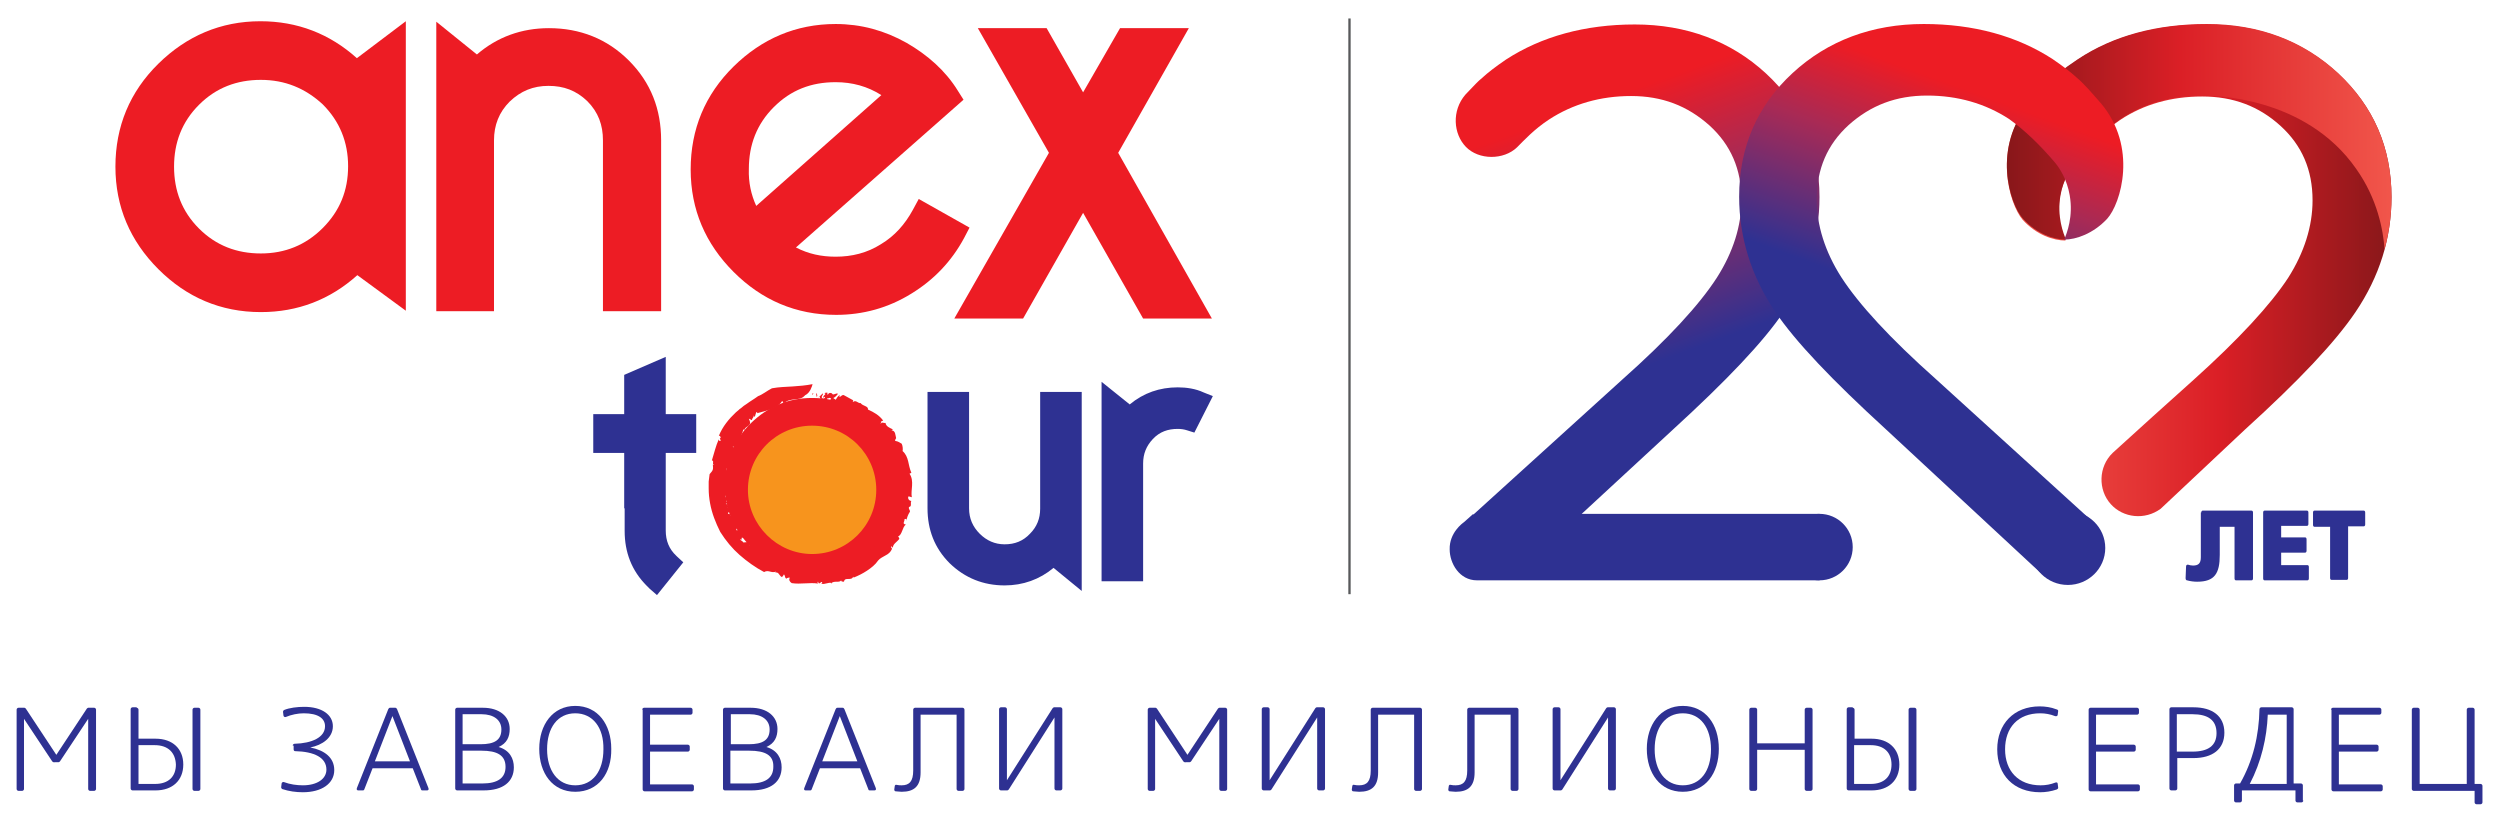 <?xml version="1.0" encoding="utf-8"?>
<!-- Generator: Adobe Illustrator 21.0.0, SVG Export Plug-In . SVG Version: 6.00 Build 0)  -->
<svg version="1.1" id="Layer_1" xmlns="http://www.w3.org/2000/svg" xmlns:xlink="http://www.w3.org/1999/xlink" x="0px" y="0px"
	 viewBox="0 0 541.5 181.5" style="enable-background:new 0 0 541.5 181.5;" xml:space="preserve">
<style type="text/css">
	.st0{fill:#2E3192;}
	.st1{fill:url(#XMLID_3_);}
	.st2{fill-rule:evenodd;clip-rule:evenodd;fill:#ED1C24;}
	.st3{fill-rule:evenodd;clip-rule:evenodd;fill:#2E3192;}
	.st4{fill:#ED1C24;}
	.st5{fill:#F7941D;}
	.st6{fill:none;stroke:#58595B;stroke-width:0.504;stroke-miterlimit:10;}
	.st7{fill:url(#XMLID_4_);}
	.st8{fill:url(#XMLID_5_);}
	.st9{fill:url(#XMLID_6_);}
</style>
<g id="XMLID_2_">
	<g id="XMLID_1054_">
		<path id="XMLID_1120_" class="st0" d="M11.6,165.1c-0.1,0-0.2-0.1-0.3-0.2l-6.1-9.2v15.2c0,0.2-0.2,0.4-0.4,0.4H4
			c-0.2,0-0.4-0.2-0.4-0.4v-17.2c0-0.2,0.2-0.4,0.4-0.4h1.3c0.1,0,0.2,0.1,0.3,0.2l6.6,10l6.6-10c0.1-0.1,0.2-0.2,0.3-0.2h1.3
			c0.2,0,0.4,0.2,0.4,0.4v17.2c0,0.2-0.2,0.4-0.4,0.4h-0.9c-0.2,0-0.4-0.2-0.4-0.4v-15.2l-6.1,9.2c-0.1,0.1-0.2,0.2-0.3,0.2H11.6z"
			/>
		<path id="XMLID_1116_" class="st0" d="M29.6,153.3c0.2,0,0.4,0.2,0.4,0.4v6.3h3.7c3.7,0,6,2.2,6,5.6c0,3.4-2.3,5.6-6,5.6h-5
			c-0.2,0-0.4-0.2-0.4-0.4v-17.2c0-0.2,0.2-0.4,0.4-0.4H29.6z M33.5,161.4H30v8.4h3.6c2.9,0,4.5-1.6,4.5-4.2
			C38,163.1,36.5,161.4,33.5,161.4z M43,153.3c0.2,0,0.4,0.2,0.4,0.4v17.2c0,0.2-0.2,0.4-0.4,0.4h-0.9c-0.2,0-0.4-0.2-0.4-0.4v-17.2
			c0-0.2,0.2-0.4,0.4-0.4H43z"/>
		<path id="XMLID_1114_" class="st0" d="M63.4,161.5c0-0.2,0.2-0.4,0.4-0.4c3.8-0.1,6.6-1.4,6.6-3.8c0-1.7-1.5-2.8-4.6-2.8
			c-1.3,0-2.7,0.3-3.9,0.8c-0.2,0.1-0.5-0.1-0.5-0.3l-0.1-0.8c0-0.2,0.1-0.3,0.2-0.4c1.2-0.5,2.9-0.7,4.4-0.7c3.8,0,6.2,1.7,6.2,4.2
			c0,2.5-2.3,4.1-4.9,4.6c3.1,0.6,5.2,2.2,5.2,4.9c0,2.9-2.7,4.8-6.8,4.8c-1.5,0-3-0.2-4.5-0.7c-0.1-0.1-0.2-0.2-0.2-0.4l0.1-0.8
			c0-0.2,0.3-0.4,0.5-0.3c1.3,0.5,2.8,0.7,4.1,0.7c3.1,0,5.1-1.4,5.1-3.4c0-2.6-2.6-3.9-6.8-4c-0.2,0-0.3-0.2-0.3-0.4V161.5z"/>
		<path id="XMLID_1111_" class="st0" d="M85.6,153.3c0.2,0,0.3,0.1,0.4,0.3l6.8,17.1c0.1,0.3,0,0.5-0.3,0.5h-1
			c-0.2,0-0.3-0.1-0.3-0.2l-1.8-4.6h-8.7l-1.8,4.6c-0.1,0.2-0.2,0.2-0.3,0.2h-1c-0.3,0-0.4-0.2-0.3-0.5l6.8-17.1
			c0.1-0.2,0.2-0.3,0.4-0.3H85.6z M81.2,164.9h7.6l-3.8-9.8L81.2,164.9z"/>
		<path id="XMLID_1107_" class="st0" d="M98.6,153.7c0-0.2,0.2-0.4,0.4-0.4h5.6c3.6,0,5.8,1.9,5.8,4.6c0,1.7-0.6,3.1-2.4,3.9
			c2.4,0.7,3.3,2.5,3.3,4.4c0,3.1-2.3,5-6.5,5h-5.8c-0.2,0-0.4-0.2-0.4-0.4V153.7z M104.3,154.7h-4.1v6.5h3.9c3,0,4.5-0.9,4.5-3.2
			C108.6,156,107,154.7,104.3,154.7z M104.3,162.6h-4.1v7.1h4.3c3.3,0,5-1.2,5-3.6C109.5,163.6,107.7,162.6,104.3,162.6z"/>
		<path id="XMLID_1104_" class="st0" d="M124.6,171.5c-4.9,0-7.8-4-7.8-9.3c0-5.2,2.9-9.3,7.8-9.3c4.9,0,7.8,4,7.8,9.3
			C132.5,167.5,129.6,171.5,124.6,171.5z M124.6,154.5c-3.8,0-6.1,3.1-6.1,7.8c0,4.6,2.3,7.8,6.1,7.8c3.8,0,6.1-3.1,6.1-7.8
			C130.8,157.6,128.4,154.5,124.6,154.5z"/>
		<path id="XMLID_1102_" class="st0" d="M139.1,153.7c0-0.2,0.2-0.4,0.4-0.4h10.1c0.2,0,0.4,0.2,0.4,0.4v0.7c0,0.2-0.2,0.4-0.4,0.4
			h-8.8v6.5h8.2c0.2,0,0.4,0.2,0.4,0.4v0.7c0,0.2-0.2,0.4-0.4,0.4h-8.2v7.1h9.1c0.2,0,0.4,0.2,0.4,0.4v0.7c0,0.2-0.2,0.4-0.4,0.4
			h-10.3c-0.2,0-0.4-0.2-0.4-0.4V153.7z"/>
		<path id="XMLID_1098_" class="st0" d="M156.6,153.7c0-0.2,0.2-0.4,0.4-0.4h5.6c3.6,0,5.8,1.9,5.8,4.6c0,1.7-0.6,3.1-2.4,3.9
			c2.4,0.7,3.3,2.5,3.3,4.4c0,3.1-2.3,5-6.5,5H157c-0.2,0-0.4-0.2-0.4-0.4V153.7z M162.4,154.7h-4.1v6.5h3.9c3,0,4.5-0.9,4.5-3.2
			C166.7,156,165.1,154.7,162.4,154.7z M162.3,162.6h-4.1v7.1h4.3c3.3,0,5-1.2,5-3.6C167.6,163.6,165.8,162.6,162.3,162.6z"/>
		<path id="XMLID_1095_" class="st0" d="M182.5,153.3c0.2,0,0.3,0.1,0.4,0.3l6.8,17.1c0.1,0.3,0,0.5-0.3,0.5h-1
			c-0.2,0-0.3-0.1-0.3-0.2l-1.8-4.6h-8.7l-1.8,4.6c-0.1,0.2-0.2,0.2-0.3,0.2h-1c-0.3,0-0.4-0.2-0.3-0.5l6.8-17.1
			c0.1-0.2,0.2-0.3,0.4-0.3H182.5z M178.1,164.9h7.6l-3.8-9.8L178.1,164.9z"/>
		<path id="XMLID_1093_" class="st0" d="M199.4,167.3c0,3-1.4,4.2-4.1,4.2c-0.5,0-0.9-0.1-1.3-0.1c-0.2,0-0.3-0.2-0.3-0.4l0.1-0.7
			c0-0.2,0.2-0.4,0.4-0.3c0.4,0.1,0.8,0.1,1.1,0.1c1.7,0,2.5-0.9,2.5-3.2v-13.2c0-0.2,0.2-0.4,0.4-0.4h10.3c0.2,0,0.4,0.2,0.4,0.4
			v17.2c0,0.2-0.2,0.4-0.4,0.4h-0.9c-0.2,0-0.4-0.2-0.4-0.4v-16.1h-7.8V167.3z"/>
		<path id="XMLID_1091_" class="st0" d="M230.1,170.8c0,0.2-0.2,0.4-0.4,0.4h-0.9c-0.2,0-0.4-0.2-0.4-0.4v-15.4l-9.9,15.6
			c-0.1,0.1-0.2,0.2-0.3,0.2h-1.4c-0.2,0-0.4-0.2-0.4-0.4v-17.2c0-0.2,0.2-0.4,0.4-0.4h0.9c0.2,0,0.4,0.2,0.4,0.4v15.4l9.9-15.6
			c0.1-0.1,0.2-0.2,0.3-0.2h1.4c0.2,0,0.4,0.2,0.4,0.4V170.8z"/>
		<path id="XMLID_1089_" class="st0" d="M256.6,165.1c-0.1,0-0.2-0.1-0.3-0.2l-6.1-9.2v15.2c0,0.2-0.2,0.4-0.4,0.4H249
			c-0.2,0-0.4-0.2-0.4-0.4v-17.2c0-0.2,0.2-0.4,0.4-0.4h1.3c0.1,0,0.2,0.1,0.3,0.2l6.6,10l6.6-10c0.1-0.1,0.2-0.2,0.3-0.2h1.3
			c0.2,0,0.4,0.2,0.4,0.4v17.2c0,0.2-0.2,0.4-0.4,0.4h-0.9c-0.2,0-0.4-0.2-0.4-0.4v-15.2l-6.1,9.2c-0.1,0.1-0.2,0.2-0.3,0.2H256.6z"
			/>
		<path id="XMLID_1087_" class="st0" d="M287,170.8c0,0.2-0.2,0.4-0.4,0.4h-0.9c-0.2,0-0.4-0.2-0.4-0.4v-15.4l-9.9,15.6
			c-0.1,0.1-0.2,0.2-0.3,0.2h-1.4c-0.2,0-0.4-0.2-0.4-0.4v-17.2c0-0.2,0.2-0.4,0.4-0.4h0.9c0.2,0,0.4,0.2,0.4,0.4v15.4l9.9-15.6
			c0.1-0.1,0.2-0.2,0.3-0.2h1.4c0.2,0,0.4,0.2,0.4,0.4V170.8z"/>
		<path id="XMLID_1085_" class="st0" d="M298.5,167.3c0,3-1.4,4.2-4.1,4.2c-0.5,0-0.9-0.1-1.3-0.1c-0.2,0-0.3-0.2-0.3-0.4l0.1-0.7
			c0-0.2,0.2-0.4,0.4-0.3c0.4,0.1,0.8,0.1,1.1,0.1c1.7,0,2.5-0.9,2.5-3.2v-13.2c0-0.2,0.2-0.4,0.4-0.4h10.3c0.2,0,0.4,0.2,0.4,0.4
			v17.2c0,0.2-0.2,0.4-0.4,0.4h-0.9c-0.2,0-0.4-0.2-0.4-0.4v-16.1h-7.8V167.3z"/>
		<path id="XMLID_1083_" class="st0" d="M319.4,167.3c0,3-1.4,4.2-4.1,4.2c-0.5,0-0.9-0.1-1.3-0.1c-0.2,0-0.3-0.2-0.3-0.4l0.1-0.7
			c0-0.2,0.2-0.4,0.4-0.3c0.4,0.1,0.8,0.1,1.1,0.1c1.7,0,2.5-0.9,2.5-3.2v-13.2c0-0.2,0.2-0.4,0.4-0.4h10.3c0.2,0,0.4,0.2,0.4,0.4
			v17.2c0,0.2-0.2,0.4-0.4,0.4h-0.9c-0.2,0-0.4-0.2-0.4-0.4v-16.1h-7.8V167.3z"/>
		<path id="XMLID_1081_" class="st0" d="M350,170.8c0,0.2-0.2,0.4-0.4,0.4h-0.9c-0.2,0-0.4-0.2-0.4-0.4v-15.4l-9.9,15.6
			c-0.1,0.1-0.2,0.2-0.3,0.2h-1.4c-0.2,0-0.4-0.2-0.4-0.4v-17.2c0-0.2,0.2-0.4,0.4-0.4h0.9c0.2,0,0.4,0.2,0.4,0.4v15.4l9.9-15.6
			c0.1-0.1,0.2-0.2,0.3-0.2h1.4c0.2,0,0.4,0.2,0.4,0.4V170.8z"/>
		<path id="XMLID_1078_" class="st0" d="M364.5,171.5c-4.9,0-7.8-4-7.8-9.3c0-5.2,2.9-9.3,7.8-9.3c4.9,0,7.8,4,7.8,9.3
			C372.3,167.5,369.4,171.5,364.5,171.5z M364.5,154.5c-3.8,0-6.1,3.1-6.1,7.8c0,4.6,2.3,7.8,6.1,7.8c3.8,0,6.1-3.1,6.1-7.8
			C370.6,157.6,368.3,154.5,364.5,154.5z"/>
		<path id="XMLID_1076_" class="st0" d="M378.9,153.7c0-0.2,0.2-0.4,0.4-0.4h0.9c0.2,0,0.4,0.2,0.4,0.4v7.3h10.3v-7.3
			c0-0.2,0.2-0.4,0.4-0.4h0.9c0.2,0,0.4,0.2,0.4,0.4v17.2c0,0.2-0.2,0.4-0.4,0.4h-0.9c-0.2,0-0.4-0.2-0.4-0.4v-8.5h-10.3v8.5
			c0,0.2-0.2,0.4-0.4,0.4h-0.9c-0.2,0-0.4-0.2-0.4-0.4V153.7z"/>
		<path id="XMLID_1072_" class="st0" d="M401.3,153.3c0.2,0,0.4,0.2,0.4,0.4v6.3h3.7c3.7,0,6,2.2,6,5.6c0,3.4-2.3,5.6-6,5.6h-5
			c-0.2,0-0.4-0.2-0.4-0.4v-17.2c0-0.2,0.2-0.4,0.4-0.4H401.3z M405.2,161.4h-3.6v8.4h3.6c2.9,0,4.5-1.6,4.5-4.2
			C409.7,163.1,408.2,161.4,405.2,161.4z M414.7,153.3c0.2,0,0.4,0.2,0.4,0.4v17.2c0,0.2-0.2,0.4-0.4,0.4h-0.9
			c-0.2,0-0.4-0.2-0.4-0.4v-17.2c0-0.2,0.2-0.4,0.4-0.4H414.7z"/>
		<path id="XMLID_1070_" class="st0" d="M445.8,154l-0.1,0.8c0,0.3-0.3,0.4-0.6,0.3c-1-0.4-2.1-0.6-3.2-0.6c-4.8,0-7.6,3.1-7.6,7.8
			c0,4.7,2.9,7.8,7.7,7.8c1.1,0,2.2-0.2,3.2-0.6c0.3-0.1,0.5,0,0.5,0.3l0.1,0.8c0,0.2-0.1,0.3-0.3,0.4c-1.2,0.4-2.4,0.6-3.6,0.6
			c-5.7,0-9.3-3.7-9.3-9.3c0-5.5,3.6-9.3,9.2-9.3c1.2,0,2.5,0.2,3.5,0.6C445.7,153.7,445.8,153.8,445.8,154z"/>
		<path id="XMLID_1068_" class="st0" d="M452.4,153.7c0-0.2,0.2-0.4,0.4-0.4h10.1c0.2,0,0.4,0.2,0.4,0.4v0.7c0,0.2-0.2,0.4-0.4,0.4
			H454v6.5h8.2c0.2,0,0.4,0.2,0.4,0.4v0.7c0,0.2-0.2,0.4-0.4,0.4H454v7.1h9.1c0.2,0,0.4,0.2,0.4,0.4v0.7c0,0.2-0.2,0.4-0.4,0.4
			h-10.3c-0.2,0-0.4-0.2-0.4-0.4V153.7z"/>
		<path id="XMLID_1065_" class="st0" d="M475.1,164.2h-3.5v6.6c0,0.2-0.2,0.4-0.4,0.4h-0.9c-0.2,0-0.4-0.2-0.4-0.4v-17.2
			c0-0.2,0.2-0.4,0.4-0.4h4.8c4.1,0,6.7,1.9,6.7,5.5C481.8,162.3,479.2,164.2,475.1,164.2z M474.9,154.7h-3.4v8.1h3.4
			c3.4,0,5.2-1.3,5.2-4C480.1,156,478.3,154.7,474.9,154.7z"/>
		<path id="XMLID_1062_" class="st0" d="M498.9,173.4c0,0.2-0.2,0.4-0.4,0.4h-0.9c-0.2,0-0.4-0.2-0.4-0.4v-2.2h-11.6v2.2
			c0,0.2-0.2,0.4-0.4,0.4h-0.9c-0.2,0-0.4-0.2-0.4-0.4v-3.3c0-0.2,0.2-0.4,0.4-0.4h0.9c2.8-4.9,4.1-10.4,4.2-16.1
			c0-0.2,0.2-0.4,0.4-0.4h6.6c0.2,0,0.4,0.2,0.4,0.4v16.1h1.6c0.2,0,0.4,0.2,0.4,0.4V173.4z M495.3,169.8v-15h-4.1
			c-0.2,5-1.4,10.2-3.9,15H495.3z"/>
		<path id="XMLID_1060_" class="st0" d="M504.9,153.7c0-0.2,0.2-0.4,0.4-0.4h10.1c0.2,0,0.4,0.2,0.4,0.4v0.7c0,0.2-0.2,0.4-0.4,0.4
			h-8.8v6.5h8.2c0.2,0,0.4,0.2,0.4,0.4v0.7c0,0.2-0.2,0.4-0.4,0.4h-8.2v7.1h9.1c0.2,0,0.4,0.2,0.4,0.4v0.7c0,0.2-0.2,0.4-0.4,0.4
			h-10.3c-0.2,0-0.4-0.2-0.4-0.4V153.7z"/>
		<path id="XMLID_1058_" class="st0" d="M534.3,169.8v-16.1c0-0.2,0.2-0.4,0.4-0.4h0.9c0.2,0,0.4,0.2,0.4,0.4v16.1h1.3
			c0.2,0,0.4,0.2,0.4,0.4v3.6c0,0.2-0.2,0.4-0.4,0.4h-0.9c-0.2,0-0.4-0.2-0.4-0.4v-2.5h-13.2c-0.2,0-0.4-0.2-0.4-0.4v-17.2
			c0-0.2,0.2-0.4,0.4-0.4h0.9c0.2,0,0.4,0.2,0.4,0.4v16.1H534.3z"/>
	</g>
	<g id="XMLID_1034_">
		<g id="XMLID_1794_">
			<circle id="XMLID_1796_" class="st0" cx="394.1" cy="118.5" r="7.2"/>
			<linearGradient id="XMLID_3_" gradientUnits="userSpaceOnUse" x1="329.464" y1="10.449" x2="374.074" y2="133.016">
				<stop  offset="0.128" style="stop-color:#ED1C24"/>
				<stop  offset="0.296" style="stop-color:#A82A55"/>
				<stop  offset="0.567" style="stop-color:#2E3192"/>
			</linearGradient>
			<path id="XMLID_1795_" class="st1" d="M362.3,93.1c11.7-10.7,19.6-19,24-25.5c5.2-7.7,7.8-16.1,7.8-24.9
				c0-10.7-3.9-19.7-11.6-26.8c-7.6-7-17.2-10.6-28.4-10.6c0,0,0,0,0,0v0c-10.8,0-20.2,2.6-27.9,7.6c-2.2,1.5-3.9,2.8-5.2,4
				c-0.5,0.4-0.9,0.8-1.2,1.1c0,0,0,0-0.1,0.1c0,0,0,0,0,0c-0.9,0.9-1.6,1.7-2.3,2.4c-3,3.5-2.6,8.5,0.1,11.3
				c2.8,2.9,8.2,2.9,11.1,0.1c1.5-1.5,3.7-3.9,6.9-6c5.2-3.4,11.2-5.1,17.8-5.1c6.7,0,12.2,2.1,17,6.4c4.6,4.2,6.9,9.5,6.9,16.1
				c0,5.6-1.8,11.3-5.3,16.8c-3.8,5.9-10.6,13.3-20.5,22.1l-32.2,29.2H319v0l-1.9,1.7c-0.3,0.2-3.2,2.3-3.1,5.9c0,3,2.1,6.7,5.9,6.7
				c25,0,49.2,0,74.2,0v-14.4h-51.5L362.3,93.1z"/>
		</g>
		<g id="XMLID_1048_">
			<path id="XMLID_1791_" class="st2" d="M172.4,53.6c2.7,1.4,5.5,2,8.6,2c3.5,0,6.8-0.8,9.8-2.7c3-1.8,5.2-4.3,6.9-7.4l1.3-2.4
				l11,6.2l-1.2,2.3c-2.7,5-6.5,9-11.4,12c-5,3.1-10.5,4.6-16.3,4.6c-8.7,0-16.1-3.2-22.2-9.3c-6.1-6.1-9.3-13.5-9.3-22.2
				c0-8.7,3.1-16.2,9.3-22.3c6.1-6,13.5-9.2,22.1-9.2c5.5,0,10.6,1.4,15.4,4.1c4.5,2.6,8.4,6,11.1,10.4l1.2,1.9L172.4,53.6z
				 M163.8,44.6l27.1-24c-3-1.9-6.3-2.8-9.9-2.8c-5.3,0-9.7,1.7-13.4,5.4c-3.7,3.7-5.4,8.2-5.4,13.4
				C162.1,39.5,162.7,42.2,163.8,44.6"/>
			<path id="XMLID_1788_" class="st2" d="M77.4,59.6c-5.9,5.3-12.9,8-20.9,8c-8.7,0-16.1-3.2-22.2-9.3C28.2,52.2,25,44.8,25,36.1
				c0-8.7,3.1-16.2,9.3-22.3c6.1-6,13.5-9.2,22.1-9.2c8,0,15,2.7,20.9,8l10.6-8v62.7L77.4,59.6z M56.5,17.3c-5.2,0-9.7,1.7-13.4,5.4
				c-3.7,3.7-5.4,8.2-5.4,13.4c0,5.2,1.7,9.7,5.4,13.4c3.7,3.7,8.2,5.4,13.4,5.4c5.2,0,9.7-1.8,13.4-5.5c3.7-3.7,5.5-8.1,5.5-13.4
				c0-5.2-1.8-9.7-5.5-13.4C66.1,19.1,61.7,17.3,56.5,17.3"/>
			<path id="XMLID_1787_" class="st2" d="M103.3,11.8c4.4-3.8,9.7-5.7,15.6-5.7c6.7,0,12.6,2.3,17.3,7c4.8,4.8,7,10.6,7,17.3v37
				h-12.6v-37c0-3.3-1-6.1-3.4-8.5c-2.4-2.3-5.1-3.3-8.4-3.3c-3.3,0-6,1.1-8.4,3.4c-2.3,2.3-3.4,5.1-3.4,8.4v37H94.5V4.7L103.3,11.8
				z"/>
			<polygon id="XMLID_1786_" class="st2" points="242.2,33.1 262.5,69 247.6,69 234.6,46.1 221.6,69 206.7,69 227.2,33.1 211.8,6.1 
				226.7,6.1 234.6,20 242.6,6.1 257.5,6.1 			"/>
			<path id="XMLID_1785_" class="st3" d="M228.2,123c-3,2.5-6.6,3.8-10.6,3.8c-4.6,0-8.6-1.6-11.9-4.8c-3.3-3.3-4.8-7.3-4.8-11.9
				V84.9h9v25.2c0,2.2,0.8,4,2.3,5.5c1.5,1.5,3.3,2.3,5.4,2.3c2.2,0,4-0.7,5.5-2.3c1.5-1.5,2.2-3.3,2.2-5.4V84.9h9V128L228.2,123z"
				/>
			<path id="XMLID_1784_" class="st3" d="M244.7,87.6c3-2.5,6.5-3.7,10.4-3.7c1.9,0,3.9,0.3,5.6,1.1l2,0.8l-4,7.9l-1.6-0.5
				c-0.6-0.2-1.3-0.3-2-0.3c-2.1,0-3.9,0.6-5.4,2.2c-1.4,1.5-2.1,3.2-2.1,5.3v25.5h-9V82.7L244.7,87.6z"/>
			<path id="XMLID_1783_" class="st4" d="M175.7,92c0.3-0.1-0.2-0.5,0.2-0.2C175.9,92,175.8,92.2,175.7,92"/>
			<path id="XMLID_1782_" class="st4" d="M177,91.7c0.6-0.7,1.2-0.6,1.8-0.4c0.6,0.2,1.1,0.5,1.8,0.2c0.1,0-0.3,0.7,0.1,0.6
				c0.7-0.3,1.4-0.1,2,0.3c0.6,0.5,1.1,1.2,1.3,2l-0.2,0.1c0.1,0.3,0.8-0.1,0.9,0.1c-0.1,0.1-0.2,0.1-0.3,0.3c0.3-0.3,0.5,0.2,0.8,0
				c0,0.2-0.3,0.4-0.3,0.7l0.5-0.2c0.6-0.3,0.7-0.1,0.9,0.2c0.1,0.3,0.2,0.6,0.6,0.6c-0.1,0.1-0.2,0.1-0.3,0.2
				c1.2,0.3,1.7,1.4,2.5,2.2c-0.2,0-0.5,0.1-0.6,0.3c0.5-0.2,0.8,0.1,1,0.3c-0.4,0.3,0.7,0.3,0.5,0.7l-0.1,0
				c0.6,0.1-0.2,0.5,0.5,0.5l-0.4,0.3c0.8-0.1-0.3,0.5,0.1,0.6l0.2,0c0.2,0.2-0.1,0.3,0,0.5l-0.1,0c0.3,0.4-0.1,0.7,0.5,0.6
				c-0.4,0.2-0.3-0.4-0.9,0c0.4,0.6,0.6,1.3,0.7,2c0.1,0.7,0,1.4,0,2.2c-0.3,0.1-0.3,0.2-0.6,0.2c0.1,0.1,0,0.5,0.3,0.7
				c0,0-0.3,0-0.4,0.1c-0.3,0.2,0.6,0.4,0.3,0.6c-0.1-0.1-0.3-0.2-0.5-0.2c0.4,0.3,0.3,0.6,0.3,0.9c-0.1-0.1-0.1-0.2-0.3-0.2
				c0.4,0.4-0.3,0.5,0,0.9l-0.3-0.2c-0.5,0.3,0.6,0.3,0.3,0.6c-0.1-0.1-0.2-0.1-0.3-0.2c0.5,0.5,0.1,1,0.1,1.4c0,0-0.1-0.1-0.1-0.1
				c-0.1,0.4-0.5,0.7-0.4,1.2c-0.2,0.1-0.7-0.5-0.8-0.1c0.6,0.4-0.1,0.7,0.7,1c-0.3,0.2-0.8,0.6-0.8,0.9c-0.1-0.3-0.8-0.4-0.6-0.7
				l-0.5-0.1c-0.2-0.2,0.2-0.1-0.1-0.3c-0.1,0.1-0.1,0.6-0.3,0.6c0.2,0.5,0.6,1.2,0.3,1.6c0-0.3-0.6-0.5-0.6-0.6l0.3,0.7l0.2,0.7
				c-0.1,0.1-0.4-0.4-0.4-0.1c0.1,0.1,0.1,0.3,0.2,0.4c-0.1,0-0.4,0.6-0.9,0.1c-0.2-0.2,0.1-0.3-0.2-0.3c-0.2,0.2-0.1,0.4-0.3,0.5
				l-0.1-0.1c-0.2,0-0.3,0.6,0.1,0.7c0.1-0.1-0.3-0.3,0-0.3c0.1,0.4-0.1,0.7-0.3,0.9c0-0.1-0.1-0.3-0.2-0.5c0,0.7-0.3,1-0.5,1.5
				c0.2,0.3-0.2-0.6,0-0.5c-0.4-0.1-0.5,0.2-0.7,0.5c-0.2,0.2-0.4,0.5-0.7,0.3c0-0.1,0.2,0.4,0.2,0.3c-0.3,0.1-0.4-0.3-0.5-0.1
				c-0.1-0.2-0.2,0.2-0.3,0.3c0,0.2-0.1-0.1,0-0.2c-0.1,0.3-1,1.1-1.7,0.8c0.1,0.2-0.2,0.7-0.3,0.8l0-0.4c-0.2-0.2-0.4,0.1-0.5-0.2
				c-0.1,0.3,0.2,0.1,0.4-0.1c0.2-0.2,0.4-0.4,0.3-0.1c-0.2-0.3-0.4,0.8-0.4,0.2c-0.3,0.1-0.4,0.6-0.8,0.3c0.1,0.1,0.1-0.6-0.1-0.6
				c-0.4,0.1-0.1,0.2-0.4,0.4l-0.2,0.2c0,0.4-0.4,0-0.1,0.4c-0.1-0.3-0.6,0.3-0.6-0.4v-0.5c-0.1,0.1-0.2,0.6-0.3,0.8
				c0,0-0.1-0.2-0.1-0.2c0,0.8-0.4,0-0.6,0.6c-0.3-0.3-0.9,0-1-0.5c-0.3,0.2-0.5,0.5-0.8,0.3c0.1-0.1,0.1-0.1,0.2-0.3
				c-0.2-0.3-0.2,0-0.4,0.1c0.1-0.1-0.3-0.5-0.5-0.8c-0.3,0.2-0.3,0.7-0.3,0.9c-0.1-0.4-0.3-0.3-0.5-0.2c-0.2,0.1-0.5,0.2-0.5-0.2
				c0.1-0.1,0.5-0.3,0.3-0.6c-0.1-0.8-0.6,0.5-0.9,0l-0.1,0.7c-0.1-0.4-0.7,0.2-0.5-0.4c-0.2,0.2-0.4-0.4-0.5,0.3
				c-0.2-0.4-0.6-0.4-1-0.6c-0.4-0.1-0.6-0.3-0.6-1c-0.1,0.1-0.3-0.1-0.4,0.2c0,0.4,0.3-0.1,0.3,0.1c-0.1,0-0.2,0.1-0.2,0.2
				c-0.1-0.2-0.2-0.3,0.2-0.8c-0.2-0.6-0.9,0.8-1.3,0.3c0.2-0.2,0.2-0.3,0-0.4l-0.5,0.2c-0.3-0.3,0.2-0.6,0.4-1
				c-0.2,0-0.4-0.2-0.7,0l0.1-0.6c-0.1,0.4-0.3,0.1-0.4,0.2l0.1,0c0.1-0.2-0.2-0.2-0.3-0.2c-0.2,0.2,0,0.5,0,0.6
				c-0.2,0.1-0.3,0-0.6,0.1c0.3-0.3-0.1-0.5-0.2-0.6c-0.1-0.2-0.4,0.2-0.4,0.1c0.1-0.2-0.2-0.2,0.1-0.4c0.1,0,0,0.3,0.2,0.2
				c0-0.2,0.3-0.5-0.1-0.4c-0.3,0-0.6,0.7-0.6,0.2c0.2,0,0.3-0.1,0.4-0.2l-0.1-0.4l-0.3,0.3c0-0.1,0.1-0.1,0.1-0.2
				c-0.2,0.1-0.3,0-0.4,0c-0.1-0.1-0.2-0.1-0.4,0c-0.1-0.1,0-0.5-0.1-0.6l0,0c0-0.3-0.2-0.4-0.6-0.3l0.1-0.1
				c-0.1-0.1-0.3-0.3-0.5-0.2c0.1-0.4,1.2-1.1,0.6-1c-0.2-0.2-0.9,0.1-1,0.4c-0.1-0.6-1-0.7-0.7-1.4c-0.2,0-0.2,0.1-0.4,0
				c-0.1-0.4-0.4-0.7-0.6-1c-0.2-0.3-0.3-0.7-0.1-1.1c0.2,0.1,0.4-0.2,0.6-0.2c-0.4,0,0.3-0.3-0.3-0.2c-0.3,0.2-0.5,0.2-0.6,0.5
				c-0.4-0.3-0.6-1-0.3-1.4c-0.1,0.2-0.3,0.1-0.4,0.1c0.6-0.1,0.6-0.5,0.3-0.7l-0.4,0.1l0.3-0.3c-0.1-0.1-0.8,0.1-0.5-0.2
				c0.1-0.1,0.3-0.1,0.4-0.2c-0.3-0.2-0.9-0.5-0.7-0.8l0.5-0.3c-0.1-0.1-0.4-0.3-0.5,0c0.2-0.5,0.3-0.8,0.7-1
				c-0.6-0.4-0.9-0.8-1.1-1.4c0-0.1-0.1-0.2-0.1-0.3l0-0.2l0-0.2c0-0.3,0-0.5,0-0.8l0.3,0c0.3-0.2-0.5-0.2-0.3-0.3
				c0.3,0.1,0.6-0.2,0.9,0.1c0.3-0.3-0.4-0.5-0.5-0.8c-0.3-0.1,0.2,0.2-0.2,0.1c-0.1-0.1,0.3-0.5-0.2-0.6c0.2-0.1,0.6,0.1,0.8,0.1
				l-0.2-0.3c0.3-0.1,0.6,0.1,0.9,0.3c0.3,0.2,0.6,0.4,1,0.3l-0.1-0.2c0.6-0.1,0.6,0.6,0.8,0.1c-0.2-0.2-1-0.5-1.3-0.4
				c-0.1-0.5-1.2-0.4-1.1-0.9c0.3-0.1,0,0.4,0.5,0.4c0.5-0.2-0.2-0.5,0-0.7c-0.3,0.2-0.7-0.1-0.8-0.3c0.3-0.2,0.5,0.3,0.6-0.1
				c-0.3-0.1-0.4-0.5-0.7-0.3c-0.7-0.3,0.3-0.3-0.2-0.7c0.5,0,1,0.7,1.4,0.4c-0.5-0.1-0.5-0.7-1.2-0.7c0.2-0.1,0.5,0,0.8,0.2
				c0.3-0.1-0.7-0.8,0.3-0.6l-0.4-0.2c0.2,0,0.3-0.1,0.6-0.1c0.1-0.2-0.4-0.9,0.3-0.6c-0.1-0.1,0.2-0.5-0.4-0.5
				c-0.4,0.1,0.2,0.5-0.5,0.3c0.6,0,0.1-0.4,0-0.7l0.3,0.1c-0.1-0.1,0.1-0.3-0.1-0.5c0.1,0.1,0.3,0.2,0.4,0.1l-0.3-0.3
				c0-0.5,0.7,0.3,0.8-0.2c0,0.1,0.1,0.3,0.1,0.4c0-0.1,0.4,0,0.4-0.2c-0.3-0.3-0.7-0.6-0.9-0.8c0-0.3,0.4,0.1,0.2-0.3l0.3,0.5
				c0.1,0.1,0.7,0.2,0.8-0.1c0-0.2-0.3-0.8-0.7-0.7c0.1-0.1,0.4-0.2,0.6,0.1c0.1-0.4-0.4-0.2-0.4-0.6c0.3,0,0.8-0.1,1.3,0
				c0.1,0.2,0.2,0.4,0.4,0.6l0.1-0.1c0.3,0.5,0.4,0.1,0.8,0.6c0.1,0,0.1-0.3,0-0.5c-0.9-0.2-0.7-1.1-1.4-1.5c0.2-0.6,1.7,1,1.1-0.2
				c-0.2-0.1-0.5-0.7-0.6-0.3c0.3-0.2-0.5-0.7,0.1-0.8c0,0.5,0.8,0.3,0.9,1c-0.2-0.2-0.3,0-0.3,0.1c0.3,0.1,0.6,0.6,0.8,0.3
				c0.1-0.2,0.2-0.4-0.1-0.7c-0.3-0.3-0.1,0.2-0.4-0.2c0-0.1,0.1-0.1,0.2-0.2c0,0,0.1,0,0.1,0l0,0h0h0l0,0h0h0l0,0
				c0.1,0,0.1-0.1-0.1-0.4c-0.1,0.1-0.2,0.1-0.4,0l0,0l0,0h0l0,0v0l0,0l-0.1,0l-0.1-0.1c-0.1-0.1-0.1-0.1-0.2-0.2l0,0v0v0l0,0v0v0
				l0-0.1l0-0.2l0.2,0.3c0.5-0.2-0.3-0.5,0.1-0.8l0.6,0.3c0.3,0.5-0.7,0.3,0,0.9c0.2-0.2,0-0.6,0.4-0.6c0,0.1-0.1,0.2-0.1,0.3
				c0.1-0.1,0.9,0.7,0.8,0c0-0.3-0.2-0.3-0.4-0.5c0.3-0.4,0.2-0.8,0.5-1c0.3,0.6,0.5-0.3,0.6,0.4c-0.4-0.2-0.9,0.3-0.7,0.9
				c0.6,0.5-0.4,0.2,0.1,0.8c0.3-0.2,0.8,0.3,1.1,0.7c0.1,0,0-0.2,0-0.3c-0.3-0.4-0.3-0.3-0.6-0.7c0.4-0.2,0.6-0.6,0.5-1.1
				c0.2,0.1,0.5,0.5,0.3,0.6c0.3-0.4,0.8-0.6,1.3-0.7c-0.6-0.5,0.4-0.4-0.1-0.9c-0.3,0-0.8-0.4-0.8-0.7c0.2,0,0.2,0.3,0.3,0.4
				c0-0.5,0.6,0.4,0.5-0.3c-0.3,0.4,0.3,0.8,0.5,1.4c0.1-0.4,0.2,0.4,0.5,0.2c0.1-0.4,0.4-0.8,0.7-1.1c0.6,0.3,1.1-0.4,1.5-0.5
				c0.3,0.2,0.3,0.9,0.6,1c0.2-0.1-0.4-0.6,0.1-0.4l0,0.1c0.1-0.2,0.8,0.3,0.7-0.7l0,0.7c0.1,0.1,0.1-0.1,0.2-0.2
				c0,0.2,0.2,0.4,0.1,0.6c0.3,0.4,0.4-0.2,0.7-0.2l-0.2-0.4c0.4-0.4,0.7,0,1.1-0.2l0,0.4l0.2-0.3c0,0.4,0.2,0.6,0.3,0.3
				c-0.2,0.3-0.4,0.7-0.5,1.1c-0.2-0.2,0.1-0.5,0-0.9c-0.1-0.4-0.5-0.2-0.5,0.2c0.1,0,0.1-0.1,0.2-0.2c0.1,0.6-0.1,0.6-0.2,1
				c0.1,0,0.2,0.1,0.2-0.1c-0.1,0.3-0.2,0.4-0.5,0.4c0.1-0.3-0.1-0.3-0.1-0.5c0.1,0.5-0.1,0.7-0.4,0.6c-0.3-0.5-0.4,0.5-0.8,0.4
				c0-0.5,0.1-1,0.2-1.2c-0.3-0.2-0.2,0.1-0.5-0.1c0,0.4,0.1,1-0.1,1.3l-0.1-0.4c-0.2,0.3,0,0.8-0.3,0.8c-0.5,0-1,0.2-1.4,0.3
				l-0.2-0.3c0.1,0.8-0.5,0.6-0.6,1.1c-0.6-0.1-0.7,0.9-1.3,0.5c-0.5,0.8-0.9,1.5-1.6,2l-0.3-0.5c0.2,0.4-0.3-0.1-0.4,0
				c0.5,0.2,0.3,0.6,0.5,0.8c-0.6,0-0.5,0.7-0.4,1.2l-0.3-0.2c0.4,0.7-0.3,0.7-0.6,1c-0.2,0-0.5-0.1-0.5,0c0.4,0.5,0.3,0.6,0.5,1
				c-0.1,0.2-0.4,0.5-0.7,0.7c0.3,0.6,0.2,1,0.1,1.5c-0.1,0.5-0.1,0.9,0.1,1.4l-0.4,0c0.9,1,0,2.1,0.6,2.9l-0.8,0
				c-0.2,0.3,0.3,0.5,0.8,0.4c-0.2,0.3,0.5,0.5-0.1,0.8c-0.1,0.3,0.4,0.2,0.5,0.4c-0.1,0.5,0,0.7,0.3,1.1l0-0.1
				c-0.2,0-0.5,0.1-0.5,0.2c0.3,0.1,0.1,0.7,0.8,0.2c-0.1,0.3,0.1,0.5,0.3,0.7c0.2,0.2,0.4,0.4,0.2,0.8c0.2-0.2,0.3-0.1,0.5-0.1
				c0.2,0.3,0.1,1,0.6,1c0,0.1-0.4,0.2-0.3,0.3c0.1,0,0.3-0.2,0.4-0.2c0.4,0.1,0.5,0.4,0.6,0.8l0,0.1v0v0c0,0,0,0,0,0v0l0,0l0,0l0,0
				l0.1,0.2c0.1,0.1,0.1,0.2,0.1,0.3c0.1,0.1,0.2,0.3,0.3,0.4c0.6,0.2,1,0.5,1.5,0.7c0.5,0.3,0.9,0.6,1.4,0.7l-0.1,0.2
				c0.3-0.2,0.4,0,0.5,0.2c0.1,0.2,0.3,0.3,0.6-0.1c0,0.2,0.3,0.2,0.1,0.5c0.2-0.2,0.4,0,0.5,0.1c0.2,0.1,0.4,0.3,0.7,0
				c0,0-0.1,0-0.1,0.1c0.4,0.5,0.8,0,1.2,0.4c0,0.1-0.1,0.1-0.2,0.3c0.2,0.4,0.5-0.7,0.5,0.1c0.1,0,0.1-0.4,0-0.4
				c1,0.4,2.1-0.2,3-0.6c0.8,0.4,0.4,1.4,0.8,0.7c0.1,0.2-0.1-0.3,0-0.2c0.1-0.3,0.6,0.8,0.6,0.4c-0.2-0.5,0-0.3-0.1-0.6
				c0.5,0.2,0.8,0.6,1,0.1l0.1,0.3c0-0.5,0.2-0.6,0.3-0.8c0.1-0.2,0.3-0.4,0.2-0.9c0.9-0.6,1.6-1.4,2.2-2.3c0.6-0.9,1.1-1.8,1.5-2.6
				c0.5-0.8,0.8-1.7,0.9-2.7c0.1-0.5,0.1-1,0.2-1.5l0-0.4l0-0.1l0,0v0v0v0v0v0l0-0.3c0-0.2,0-0.2,0.1-0.4l0.1-0.4
				c0.7-0.5,0.7-0.6,0.3-1.1c0.1,0,0.2,0,0.3,0c-0.6,0.1-0.1-0.4-0.7-0.3c-0.1-0.8-0.4-1.3-0.7-2c0.1,0.1,0.6-0.1,0.5-0.2l-0.4,0
				l0.1-0.1c-0.1-0.1-0.4,0-0.6,0.2c-0.6-0.7-1-1.5-1.5-2.4c-0.1-0.1-0.1-0.2-0.2-0.3l-0.1-0.1v0v0c0.1,0.1,0,0,0,0l0,0l0,0l0,0
				l-0.1-0.2c-0.1-0.1-0.1-0.2-0.2-0.3c-0.1-0.1-0.2-0.2-0.2-0.3c-0.3-0.4-0.7-0.7-1.1-0.9c-0.2-0.5-0.9-0.6-1.4-0.6
				c-0.5-0.7-1.1-1.2-1.8-1.6c-0.7-0.3-1.5-0.4-2.4-0.2C175.9,93.7,176.1,92.1,177,91.7"/>
			<path id="XMLID_1781_" class="st4" d="M175.4,92.1c-0.1-0.3-0.3-0.5-0.1-0.9C175.2,91.5,175.4,91.8,175.4,92.1"/>
			<path id="XMLID_1780_" class="st4" d="M168.4,90.6c0,0.1-0.1-0.1-0.2-0.1c0.1-0.1,0-0.3,0.2-0.2
				C168.3,90.4,168.4,90.5,168.4,90.6"/>
			<path id="XMLID_1779_" class="st4" d="M166.8,91.4c-0.1-0.2,0.1-0.6,0.3-0.8C166.9,90.8,166.9,91.1,166.8,91.4"/>
			<path id="XMLID_1753_" class="st4" d="M164.7,91.5c-0.3-0.1-0.3-0.2-0.1-0.3C164.7,91.3,164.6,91.4,164.7,91.5"/>
			<path id="XMLID_1752_" class="st4" d="M165,92.1c-0.1,0.1-0.3,0-0.4-0.1C164.7,92.2,164.7,91.7,165,92.1"/>
			<path id="XMLID_1751_" class="st4" d="M161.8,94.3c0,0.1,0,0.4-0.3,0.3C161.7,94.6,161.5,94,161.8,94.3"/>
			<path id="XMLID_1750_" class="st4" d="M161.1,96c0,0-0.1,0-0.1,0.1c-0.2,0-0.3-0.2-0.2-0.3L161.1,96z"/>
			<polygon id="XMLID_1749_" class="st4" points="172.1,120.8 171.9,120.9 172,120.6 			"/>
			<path id="XMLID_1748_" class="st4" d="M184.9,118.5c0.1-0.2,0.3,0.1,0.3,0.2C185.1,118.8,185,118.4,184.9,118.5"/>
			<polygon id="XMLID_1747_" class="st4" points="188.6,112.7 188.6,112.7 188.1,112.4 			"/>
			<path id="XMLID_1746_" class="st4" d="M176.2,85.2c-0.4,0.1,0.2,0.5-0.3,0.2C176,85.2,176.1,85,176.2,85.2"/>
			<path id="XMLID_1745_" class="st4" d="M174.4,85.6c-0.7,0.8-1.4,0.8-2.3,0.9c-0.8,0.1-1.7,0.2-2.3,0.9c-0.2,0.1-0.2-0.8-0.5-0.4
				c-0.5,0.8-1.3,1.2-2.3,1.6c-0.9,0.4-2,0.6-3,0.9l0-0.3c-0.4,0.1-0.3,0.9-0.6,1.1c-0.1-0.1,0-0.2-0.2-0.3c0.2,0.4-0.4,0.6-0.3,1
				c-0.2,0-0.5-0.3-0.7-0.3l0.2,0.5c0.2,0.6-0.1,0.9-0.4,1.1c-0.3,0.2-0.7,0.4-0.8,0.9c-0.1-0.1-0.1-0.2-0.2-0.2
				c-0.3,1.4-1.3,2.7-1.7,4c-0.1-0.1-0.4-0.3-0.6-0.3c0.4,0.3,0.4,0.7,0.3,1.1c-0.6-0.1,0.2,0.8-0.2,1.1l-0.1-0.1
				c0.4,0.5-0.5,0.3,0.1,0.8l-0.5,0.1c0.7,0.4-0.5,0.3-0.2,0.7l0.2,0c0.1,0.3-0.3,0.3-0.2,0.6H158c0.1,0.6-0.4,0.8,0.2,0.9
				c-0.5,0.1-0.1-0.6-0.9-0.4c0.1,1,0.2,1.9,0.2,2.8c0,0.9,0,1.8,0.1,2.7c-0.2,0.2-0.3,0.4-0.5,0.4c0.1,0.2,0.2,0.7,0.5,0.8
				c0-0.1-0.3,0.2-0.3,0.3c-0.2,0.4,0.7,0.2,0.5,0.6c-0.2-0.1-0.4-0.1-0.6,0c0.5,0.2,0.5,0.6,0.8,0.9c-0.1,0-0.2-0.1-0.4,0
				c0.6,0.2,0.1,0.7,0.5,1l-0.4,0c-0.2,0.7,0.7-0.1,0.7,0.5c-0.1-0.1-0.3,0-0.4,0c0.7,0.2,0.8,1,1.2,1.3c-0.1,0-0.1,0-0.1,0
				c0.3,0.4,0.4,1,0.9,1.3c0,0.2-0.8,0.4-0.4,0.8c0.6-0.4,0.7,0.6,1.2-0.1c0.1,0.4,0.4,1.1,0.7,1.2c-0.3,0-0.5,0.7-0.8,0.4l-0.1,0.5
				c-0.3,0.1-0.1-0.3-0.3,0c0.1,0.1,0.7,0.4,0.7,0.6c0.6,0,1.4-0.3,1.8,0c-0.4,0-0.4,0.6-0.6,0.6l0.8-0.2l0.7-0.2
				c0.2,0.1-0.3,0.4,0,0.5c0.1-0.1,0.3-0.2,0.4-0.2c0,0.1,0.7,0.4,0.3,0.9c-0.1,0.2-0.3-0.1-0.3,0.2c0.3,0.2,0.4,0,0.7,0.3l-0.1,0.1
				c0.1,0.2,0.7,0.2,0.7-0.3c-0.1-0.1-0.2,0.4-0.3,0.1c0.4-0.2,0.7-0.1,1,0.1c-0.2,0-0.3,0.2-0.4,0.3c0.7-0.2,1.1-0.1,1.7,0
				c0.2-0.3-0.5,0.4-0.4,0.2c0.2,0.4,0.5,0.4,0.8,0.4c0.3,0,0.6,0.1,0.7,0.5c-0.1,0,0.2-0.4,0.1-0.4c0.2,0.2,0,0.6,0.3,0.5
				c-0.1,0.3,0.3,0,0.5,0c0.2-0.1,0,0.1-0.2,0.1c0.2-0.1,0.5-0.1,0.9,0c0.4,0,0.8,0.2,1,0.4c0-0.2,0.5-0.5,0.7-0.5l-0.2,0.4
				c0.1,0.3,0.5,0.1,0.4,0.4c0.2-0.2-0.1-0.2-0.4-0.1c-0.3,0.1-0.6,0.1-0.3,0c0,0.4,0.7-0.5,0.5,0c0.3,0.1,0.7-0.4,0.8,0.1
				c-0.1-0.1-0.3,0.5-0.1,0.6c0.4,0,0.1-0.2,0.5-0.3l0.2-0.1c0.1-0.4,0.4,0.1,0.3-0.4c0,0.4,0.6-0.1,0.5,0.5l-0.1,0.5
				c0.2,0,0.4-0.5,0.5-0.8c0,0.1,0.1,0.2,0,0.2c0.1-0.8,0.4,0.1,0.7-0.5c0.4,0.3,1,0,1.2,0.5c0.3-0.3,0.5-0.6,0.9-0.4
				c-0.1,0.1-0.1,0.1-0.1,0.3c0.2,0.2,0.3,0,0.4-0.1c0,0.1,0.5,0.4,0.7,0.7c0.3-0.3,0.1-0.7,0.1-1c0.2,0.4,0.4,0.2,0.6,0.1
				c0.2-0.2,0.4-0.4,0.6,0c-0.1,0.1-0.3,0.5-0.1,0.6c0.4,0.7,0.4-0.7,0.9-0.4l-0.3-0.6c0.3,0.4,0.5-0.5,0.6,0.1
				c0.1-0.3,0.5,0.1,0.3-0.5c0.4,0.2,0.8-0.1,1.1-0.2c0.3-0.1,0.7-0.2,1.1,0.2c0-0.1,0.3-0.2,0.1-0.4c-0.3-0.3-0.1,0.3-0.3,0.1
				c0.1-0.1,0-0.2,0-0.3c0.3,0,0.4,0,0.5,0.6c0.6,0.1-0.1-1.2,0.5-1.3c0.1,0.3,0.2,0.3,0.3,0.2l0-0.6c0.4-0.1,0.5,0.4,0.8,0.8
				c0.1-0.2,0.4-0.3,0.3-0.7c0.2,0.1,0.4,0.2,0.6,0.3c-0.4-0.2,0-0.3,0-0.5l0,0.2c0.2,0.1,0.3-0.1,0.3-0.2c-0.2-0.2-0.5-0.1-0.6-0.1
				c0-0.2,0.1-0.3,0.1-0.6c0.2,0.4,0.5,0,0.6,0c0.2-0.1-0.1-0.5,0-0.5c0.2,0.2,0.3-0.2,0.4,0.2c0,0.1-0.3-0.1-0.2,0.2
				c0.2,0,0.5,0.4,0.5,0c0-0.3-0.6-0.6-0.2-0.7c0,0.1,0.1,0.3,0.2,0.5l0.4-0.1l-0.3-0.3c0.1,0,0.1,0.1,0.2,0.1
				c-0.1-0.2-0.1-0.3,0-0.4c0.1-0.1,0.1-0.3,0-0.5c0.1-0.1,0.5-0.1,0.6-0.1l0,0.1c0.3,0,0.4-0.3,0.3-0.6l0.1,0.1
				c0.1-0.1,0.2-0.3,0.1-0.6c0.4,0,1.3,0.9,1.1,0.3c0.2-0.2-0.3-0.8-0.6-0.9c0.5-0.3,0.3-1.1,1.1-1.1c-0.1-0.2-0.2-0.2-0.2-0.4
				c0.3-0.3,0.3-0.7,0.5-1c0.1-0.3,0.3-0.6,0.8-0.7c0.1,0.3,0.4,0.2,0.6,0.3c-0.3-0.3,0.4-0.1-0.1-0.4c-0.4-0.1-0.5-0.2-0.7-0.1
				c0-0.5,0.2-1.1,0.6-1.2c-0.2,0.1-0.3-0.1-0.4-0.2c0.6,0.2,0.7-0.1,0.6-0.4l-0.3-0.1l0.4-0.1c-0.1-0.1-0.7-0.3-0.3-0.4
				c0.1,0,0.3,0,0.4,0c-0.2-0.3-0.6-0.8-0.3-1l0.6-0.1c0-0.1-0.3-0.4-0.5-0.2c0.4-0.4,0.5-0.7,0.9-0.8c-0.5-0.5-0.8-1-0.9-1.5
				c0-0.1-0.1-0.3-0.1-0.5v0v0v0v0l0,0l0,0l0-0.1l0-0.2c0-0.3,0-0.5,0-0.7l0.3,0c0.2-0.3-0.5-0.1-0.3-0.3c0.3,0.1,0.5-0.2,0.9-0.1
				c0.3-0.4-0.5-0.4-0.7-0.7c-0.4,0,0.2,0.2-0.2,0.2c-0.1,0,0.2-0.5-0.3-0.5c0.2-0.1,0.6-0.1,0.8-0.1l-0.3-0.2
				c0.3-0.2,0.6-0.1,0.9,0c0.3,0.1,0.7,0.2,1,0l-0.1-0.2c0.5-0.3,0.7,0.5,0.8-0.1c-0.3-0.2-1.1-0.3-1.3,0c-0.2-0.5-1.3,0-1.4-0.5
				c0.3-0.2,0.1,0.4,0.6,0.2c0.4-0.3-0.3-0.4-0.2-0.7c-0.1,0.3-0.7,0.2-0.9,0.1c0.2-0.3,0.5,0,0.5-0.3c-0.3,0-0.6-0.2-0.8,0.1
				c-0.7,0.1,0.1-0.4-0.5-0.4c0.4-0.3,1.2,0,1.3-0.4c-0.4,0.2-0.8-0.3-1.4,0.1c0.1-0.2,0.4-0.3,0.8-0.3c0.2-0.3-1-0.2-0.1-0.6
				l-0.5,0.1c0.1-0.1,0.2-0.3,0.4-0.5c-0.1-0.2-0.9-0.3-0.2-0.6c-0.1,0-0.2-0.4-0.6-0.1c-0.2,0.4,0.5,0.1-0.1,0.5
				c0.5-0.4-0.2-0.3-0.5-0.4l0.3-0.1c-0.1,0-0.2-0.2-0.5-0.2c0.2,0,0.3-0.1,0.4-0.2l-0.4,0.1c-0.4-0.2,0.6-0.4,0.4-0.7l0.4,0.1
				c-0.1,0,0.2-0.3,0-0.4c-0.4,0.1-0.9,0.3-1.2,0.4c-0.2-0.1,0.3-0.3-0.1-0.3l0.5,0c0.1,0,0.5-0.5,0.3-0.7c-0.2-0.1-0.8,0-0.9,0.4
				c-0.1-0.1,0-0.4,0.3-0.5c-0.3-0.2-0.3,0.3-0.7,0.2c0.2-0.2,0.3-0.7,0.5-1.1l0.7-0.2l-0.1-0.2c0.6-0.1,0.2-0.4,0.8-0.6
				c0-0.2-0.3-0.2-0.5-0.2c-0.5,0.9-1.3,0.4-1.8,1c-0.5-0.2,1.3-1.6,0-1.1c-0.1,0.2-0.7,0.4-0.3,0.5c-0.1-0.3-0.8,0.4-0.7-0.1
				c0.4,0,0.4-0.8,1-0.8c-0.2,0.2,0,0.3,0.1,0.3c0.1-0.3,0.6-0.5,0.4-0.8c-0.2-0.1-0.4-0.3-0.7,0c-0.3,0.3,0.3,0.2-0.2,0.4
				c-0.1-0.1-0.2-0.1-0.2-0.2c0,0,0-0.1,0-0.1l0,0l0,0c0,0,0,0,0,0v0v0l0,0l0,0c0-0.1-0.1-0.1-0.4,0.1c0.1,0.1,0.1,0.2,0,0.3l0,0.1
				v0v0l0,0v0l0,0l0,0c0,0,0,0.1-0.1,0.1c-0.1,0.1-0.1,0.1-0.2,0.2l0,0l0,0h0l0,0h0l-0.1,0l-0.2,0l0.3-0.2c-0.2-0.5-0.5,0.3-0.8-0.1
				l0.3-0.6c0.4-0.3,0.3,0.6,0.9-0.1c-0.2-0.2-0.6,0-0.6-0.3c0.1,0,0.2,0,0.3,0c-0.1-0.1,0.6-1-0.2-0.8c-0.3,0.1-0.2,0.2-0.5,0.4
				c-0.4-0.2-0.8-0.1-1-0.2c0.4-0.5-0.4-0.4,0.3-0.7c-0.1,0.4,0.5,0.8,1,0.4c0.3-0.7,0.2,0.3,0.8-0.2c-0.3-0.3,0.2-0.8,0.4-1.2
				c-0.1-0.1-0.3,0-0.4,0c-0.3,0.3-0.2,0.4-0.5,0.8c-0.3-0.4-0.8-0.5-1.3-0.2c0-0.3,0.3-0.6,0.5-0.5c-0.5-0.2-1-0.6-1.4-1
				c-0.1,0.8-0.6-0.1-0.7,0.5c0.2,0.3,0.1,0.8-0.2,1.1c-0.1-0.1,0.2-0.3,0.2-0.5c-0.4,0.3,0-0.7-0.4-0.3c0.5,0,0.5-0.8,0.9-1.2
				c-0.5,0.1,0.2-0.4-0.1-0.5c-0.5,0.1-1,0.2-1.4,0.1c-0.3-0.7-1.2-0.5-1.6-0.6c-0.1-0.4,0.2-0.9,0-1.1c-0.3-0.1,0,0.7-0.3,0.3
				l0.1-0.1c-0.2,0.1-0.7-0.6-1.1,0.3l0.3-0.7c-0.1-0.1-0.2,0.1-0.3,0.1c0-0.2,0-0.5,0.2-0.6c-0.2-0.5-0.6,0-0.9-0.1l0.1,0.4
				c-0.6,0.2-0.9-0.2-1.4-0.1l0.1-0.4l-0.3,0.2c0.1-0.4-0.2-0.7-0.3-0.3c0.3-0.3,0.6-0.6,0.9-0.9c0.2,0.3-0.3,0.5-0.2,0.9
				c0.1,0.4,0.6,0.3,0.7-0.1c-0.2-0.1-0.2,0-0.4,0.2c0-0.6,0.3-0.5,0.5-0.9c-0.1,0-0.2-0.2-0.3,0c0.2-0.3,0.5-0.3,0.8-0.2
				c-0.3,0.2,0.1,0.4,0,0.5c0.1-0.5,0.5-0.6,0.9-0.4c0.2,0.6,0.9-0.2,1.3,0.1c-0.3,0.4-0.7,0.8-1,0.9c0.2,0.3,0.3,0.1,0.5,0.4
				c0.2-0.3,0.5-0.9,0.9-1l-0.1,0.4c0.4-0.1,0.6-0.6,1-0.4c0.7,0.4,1.5,0.8,2,1.1l-0.1,0.4c0.7-0.6,1.1,0.3,1.7,0.2
				c0.5,0.7,1.7,0.6,1.6,1.4c1.3,0.6,2.4,1.2,3.3,2.4l-0.6,0.2c0.5-0.1-0.1,0.3,0.1,0.5c0.1-0.5,0.7-0.1,1-0.2
				c0.1,0.8,1,1.1,1.6,1.4l-0.3,0.2c0.9,0.1,0.8,1,1,1.7c-0.1,0.2-0.3,0.4-0.2,0.6c0.7,0.1,0.8,0.3,1.4,0.6c0.2,0.4,0.3,1.1,0.2,1.6
				c0.7,0.6,1,1.4,1.2,2.2c0.2,0.8,0.3,1.6,0.7,2.5l-0.4,0.2c1.1,1.6,0.2,3.6,0.5,5.1l-0.7-0.2c-0.3,0.4,0.1,1,0.6,1
				c-0.3,0.4,0.2,1.2-0.5,1.3c-0.2,0.4,0.2,0.6,0.2,1c-0.5,0.8-0.6,1.2-0.8,2l0.1-0.2c-0.1-0.2-0.4-0.3-0.5-0.1
				c0.1,0.4-0.6,1,0.3,1.1c-0.4,0.3-0.6,0.9-0.8,1.4c-0.2,0.5-0.4,1-0.9,1.2c0.2,0.1,0.2,0.3,0.3,0.5c-0.5,0.7-1.4,1.1-1.4,1.9
				c-0.2,0-0.2-0.4-0.4-0.2c-0.1,0.2,0.2,0.2,0.2,0.5c-0.3,0.7-0.8,1.1-1.4,1.4c-0.5,0.3-1.2,0.6-1.6,1.1c-0.6,0.9-1.5,1.6-2.4,2.2
				c-0.9,0.6-1.9,1.1-2.9,1.5l-0.1-0.2c-0.2,0.5-0.6,0.5-1.1,0.5c-0.4,0-0.8,0-0.9,0.6c-0.2-0.1-0.6,0.1-0.6-0.3
				c-0.2,0.3-0.6,0.3-1,0.3c-0.4,0-0.9,0-1.2,0.4c0.1,0,0.1,0,0.2-0.1c-0.8-0.3-1.5,0.4-2.3,0.1c0.1-0.1,0.2-0.2,0.2-0.3
				c-0.3-0.3-0.7,0.8-0.9-0.1c-0.2,0-0.1,0.4,0,0.4c-1.8-0.3-3.8,0.2-5.7-0.1c-0.6-0.4-0.6-0.8-0.5-1c0.1-0.2,0.1-0.3-0.5-0.1
				c0-0.2-0.1,0.3-0.1,0.1c-0.5,0.1-0.3-1.1-0.7-0.8c-0.1,0.6-0.3,0.2-0.4,0.5c-0.7-0.6-0.6-1.1-1.4-1l0.2-0.2
				c-0.5,0.2-0.9,0.1-1.3,0c-0.4-0.1-0.8-0.2-1.3,0.1c-1.9-1-3.7-2.3-5.3-3.7c-1.6-1.4-3-3.1-4.2-5c-1-2-1.8-4-2.2-6.2
				c-0.2-1.1-0.3-2.1-0.3-3.2c0-0.3,0-0.5,0-0.8l0-0.4l0-0.3c0-0.2,0.1-0.6,0.1-0.8c0-0.3,0.1-0.5,0.1-0.8c0.8-0.9,0.8-1,0.7-2.1
				c0.1,0.1,0.1,0.1,0.3,0.1c-0.6-0.2,0.1-0.8-0.5-1c0.5-1.6,0.8-3,1.5-4.6c-0.1,0.3,0.3,0.6,0.4,0.3l-0.2-0.5l0.2,0
				c0-0.2-0.1-0.6-0.4-0.5c0.8-2,2.2-3.7,3.7-5.1c0.2-0.2,0.4-0.3,0.6-0.5l0.1-0.1l0,0l0,0l0,0l0,0l0,0l0.1-0.1l0.3-0.2l0.6-0.5
				l0.6-0.4c0.8-0.6,1.7-1.1,2.5-1.7c0.9-0.3,2-1.2,3-1.7c1.6-0.3,3.1-0.3,4.5-0.4c1.4-0.1,2.8-0.2,4.3-0.5
				C175.9,83.6,175.5,85.1,174.4,85.6"/>
			<path id="XMLID_1744_" class="st4" d="M176.8,85.1c0.1,0.3,0.4,0.5,0.1,0.9C176.9,85.7,176.7,85.4,176.8,85.1"/>
			<path id="XMLID_1743_" class="st4" d="M183.6,90c0.1-0.1,0,0.2,0,0.2c-0.1,0-0.3,0.2-0.3,0C183.5,90.3,183.5,90.1,183.6,90"/>
			<path id="XMLID_1742_" class="st4" d="M185.1,91.1c-0.2,0.2-0.6,0.2-0.8,0.1C184.5,91.2,184.8,91.2,185.1,91.1"/>
			<path id="XMLID_1741_" class="st4" d="M185.7,93c0,0.3-0.1,0.3-0.3,0.2C185.5,93.1,185.6,93.1,185.7,93"/>
			<path id="XMLID_1740_" class="st4" d="M186.2,92.6c0.1,0.1,0.1,0.3,0,0.4C186.4,92.9,185.9,92.9,186.2,92.6"/>
			<path id="XMLID_1739_" class="st4" d="M188.1,95.7c0.1,0.1,0.4,0.1,0.2,0.3C188.4,95.8,187.8,95.9,188.1,95.7"/>
			<path id="XMLID_1738_" class="st4" d="M189.4,96.8c0,0.1,0,0.1,0.1,0.1c-0.1,0.1-0.3,0.2-0.4,0.1L189.4,96.8z"/>
			<polygon id="XMLID_1737_" class="st4" points="180,121.5 180.1,121.3 180.1,121.6 			"/>
			<path id="XMLID_1736_" class="st4" d="M166.6,119.1c-0.2,0,0-0.3,0-0.3C166.7,118.8,166.3,119,166.6,119.1"/>
			<polygon id="XMLID_1735_" class="st4" points="160.2,114.4 160.2,114.4 159.8,114.7 			"/>
			<path id="XMLID_1053_" class="st3" d="M135.2,110.1L135.2,110.1l0-12h-6.7v-8.4h6.7v-8.5l9-3.9v12.4h0v0h6.6v8.4h-6.6v16.8
				c0,2.2,0.7,4,2.3,5.5c0,0,0,0,0.1,0.1l1.4,1.3l-5.7,7.1l-1.6-1.4c-0.2-0.2-0.4-0.4-0.6-0.6c-3.3-3.3-4.8-7.3-4.8-11.9V110.1z"/>
			<path id="XMLID_1050_" class="st4" d="M190,105.1C190,57.4,190,152.1,190,105.1 M175.9,86.2c5.2,0,9.7,1.8,13.4,5.5
				c3.7,3.7,5.5,8.1,5.5,13.4c0,5.1-1.8,9.6-5.5,13.3c-3.7,3.7-8.1,5.6-13.4,5.6c-5.1,0-9.6-1.9-13.3-5.6c-3.7-3.7-5.6-8.2-5.6-13.3
				c0-5.2,1.9-9.7,5.6-13.4C166.4,88,170.8,86.2,175.9,86.2"/>
			<path id="XMLID_1049_" class="st5" d="M162,106.1c0-7.7,6.2-13.9,13.9-13.9c7.7,0,13.9,6.2,13.9,13.9c0,7.7-6.2,13.9-13.9,13.9
				C168.3,120,162,113.7,162,106.1"/>
		</g>
		<line id="XMLID_1047_" class="st6" x1="292.3" y1="4" x2="292.3" y2="128.7"/>
		<g id="XMLID_1043_">
			
				<linearGradient id="XMLID_4_" gradientUnits="userSpaceOnUse" x1="382.675" y1="58.501" x2="465.978" y2="58.501" gradientTransform="matrix(-1 0 0 1 900.675 0)">
				<stop  offset="0" style="stop-color:#88171A"/>
				<stop  offset="0.45" style="stop-color:#DB1F26"/>
				<stop  offset="1" style="stop-color:#F1564B"/>
			</linearGradient>
			<path id="XMLID_1046_" class="st7" d="M439.6,22.4C439.6,22.4,439.6,22.4,439.6,22.4c2.1-2.4,4.2-5.3,10.5-9.5
				c7.7-5.1,17.1-7.6,27.9-7.6c11.3,0,20.8,3.6,28.4,10.6C514.1,23,518,32,518,42.7c0,8.9-2.6,17.2-7.8,24.9
				c-4.4,6.5-12.2,14.8-24,25.5L468,110.2c-3.4,2.5-8.1,2-10.8-1c-2.8-3.1-2.7-8.1,0.4-11.1c9.5-8.6,8-7.3,17.5-15.8
				c9.8-8.8,16.7-16.3,20.5-22.1c3.5-5.5,5.3-11.2,5.3-16.8c0-6.6-2.3-11.9-6.9-16.1c-4.7-4.3-10.3-6.4-17-6.4
				c-6.7,0-12.7,1.7-17.8,5.1c-3.2,2.2-6.6,5.4-9.9,9.4c0,0,0,0,0.1,0c-0.9,1.2-2.6,3.6-3.2,7.1c-0.8,4.6,0.6,8.2,1.2,9.6
				c-2.6,0-6.3-1.2-9.3-4.5C435.2,44.2,431.5,31.9,439.6,22.4z"/>
			
				<linearGradient id="XMLID_5_" gradientUnits="userSpaceOnUse" x1="382.675" y1="29.633" x2="465.978" y2="29.633" gradientTransform="matrix(-1 0 0 1 900.675 0)">
				<stop  offset="0" style="stop-color:#F1564B"/>
				<stop  offset="0.55" style="stop-color:#DB1F26"/>
				<stop  offset="1" style="stop-color:#88171A"/>
			</linearGradient>
			<path id="XMLID_1045_" class="st8" d="M516.5,54c-0.3-4.1-1.5-10.9-6.2-17.5c-11-15.7-31-15.8-33.2-15.8
				c-6.7,0-12.7,1.7-17.8,5.1c-3.2,2.2-6.6,5.4-9.9,9.4c0,0,0,0,0.1,0c-0.9,1.2-2.6,3.6-3.2,7.1c-0.8,4.6,0.6,8.2,1.2,9.6
				c-2.6,0-6.3-1.2-9.3-4.5c-3-3.3-6.7-15.6,1.4-25.1c0,0,0,0,0,0c2.1-2.4,4.1-5.3,10.5-9.5c7.7-5.1,17.1-7.6,27.9-7.6
				c11.3,0,20.8,3.6,28.4,10.6C514.1,23,518,32,518,42.7C518,46.5,517.5,50.3,516.5,54L516.5,54z"/>
			
				<linearGradient id="XMLID_6_" gradientUnits="userSpaceOnUse" x1="461.177" y1="9.766" x2="497.647" y2="109.965" gradientTransform="matrix(-1 0 0 1 900.675 0)">
				<stop  offset="0.128" style="stop-color:#ED1C24"/>
				<stop  offset="0.296" style="stop-color:#A82A55"/>
				<stop  offset="0.567" style="stop-color:#2E3192"/>
			</linearGradient>
			<path id="XMLID_1044_" class="st9" d="M442,124.1l-33.5-31.1c-11.7-10.7-19.6-19-24-25.5c-5.2-7.7-7.8-16.1-7.8-24.9
				c0-10.7,3.9-19.7,11.6-26.8c7.6-7,17.2-10.6,28.4-10.6c0,0,0,0,0,0v0c10.8,0,20.2,2.6,27.9,7.6c2.2,1.5,3.9,2.8,5.2,4
				c0.5,0.4,0.9,0.8,1.2,1.1c0,0,0,0,0.1,0.1c0,0,0,0,0,0c1.7,1.7,2.8,3.1,3.9,4.3c0,0,0,0,0,0c8.1,9.5,4.4,21.8,1.4,25.1
				c-3,3.2-6.7,4.5-9.3,4.5c0.6-1.4,2-5,1.2-9.6c-0.6-3.5-2.2-5.9-3.2-7.1c0,0,0,0,0,0c-3.4-4-6.7-7.1-9.9-9.4
				c-5.2-3.4-11.2-5.1-17.8-5.1c-6.7,0-12.2,2.1-17,6.4c-4.6,4.2-6.9,9.5-6.9,16.1c0,5.6,1.8,11.3,5.3,16.8
				c3.8,5.9,10.6,13.3,20.5,22.1l34.1,31c2.8,2.4-2.5,5-3.4,8.3c-1.1,4.2,2.7-2.7-2.5-2.7"/>
		</g>
		<ellipse id="XMLID_1042_" class="st0" cx="447.9" cy="118.7" rx="8.1" ry="8"/>
		<g id="XMLID_1035_">
			<path id="XMLID_1040_" class="st0" d="M476.8,111c0-0.2,0.1-0.4,0.3-0.4h10.6c0.2,0,0.3,0.2,0.3,0.4v14.3c0,0.2-0.1,0.4-0.3,0.4
				h-3.4c-0.2,0-0.3-0.2-0.3-0.4v-11.2h-3.2v6.1c0,4-1.1,5.8-4.9,5.8c-0.7,0-1.5-0.1-2.2-0.3c-0.2,0-0.3-0.2-0.3-0.5l0.1-2.5
				c0-0.3,0.2-0.4,0.4-0.4c0.3,0.1,0.7,0.2,1.1,0.2c1.2,0,1.7-0.5,1.7-1.8V111z"/>
			<path id="XMLID_1038_" class="st0" d="M490.2,111c0-0.2,0.1-0.4,0.3-0.4h9.2c0.2,0,0.3,0.2,0.3,0.4v2.5c0,0.2-0.1,0.4-0.3,0.4
				h-5.6v2.5h5.2c0.2,0,0.3,0.2,0.3,0.4v2.5c0,0.2-0.1,0.4-0.3,0.4h-5.2v2.7h5.7c0.2,0,0.3,0.2,0.3,0.4v2.5c0,0.2-0.1,0.4-0.3,0.4
				h-9.3c-0.2,0-0.3-0.2-0.3-0.4V111z"/>
			<path id="XMLID_1036_" class="st0" d="M504.7,114.1h-3.4c-0.2,0-0.3-0.2-0.3-0.4V111c0-0.2,0.1-0.4,0.3-0.4H512
				c0.2,0,0.3,0.2,0.3,0.4v2.6c0,0.2-0.1,0.4-0.3,0.4h-3.4v11.2c0,0.2-0.1,0.4-0.3,0.4H505c-0.2,0-0.3-0.2-0.3-0.4V114.1z"/>
		</g>
	</g>
</g>
</svg>
